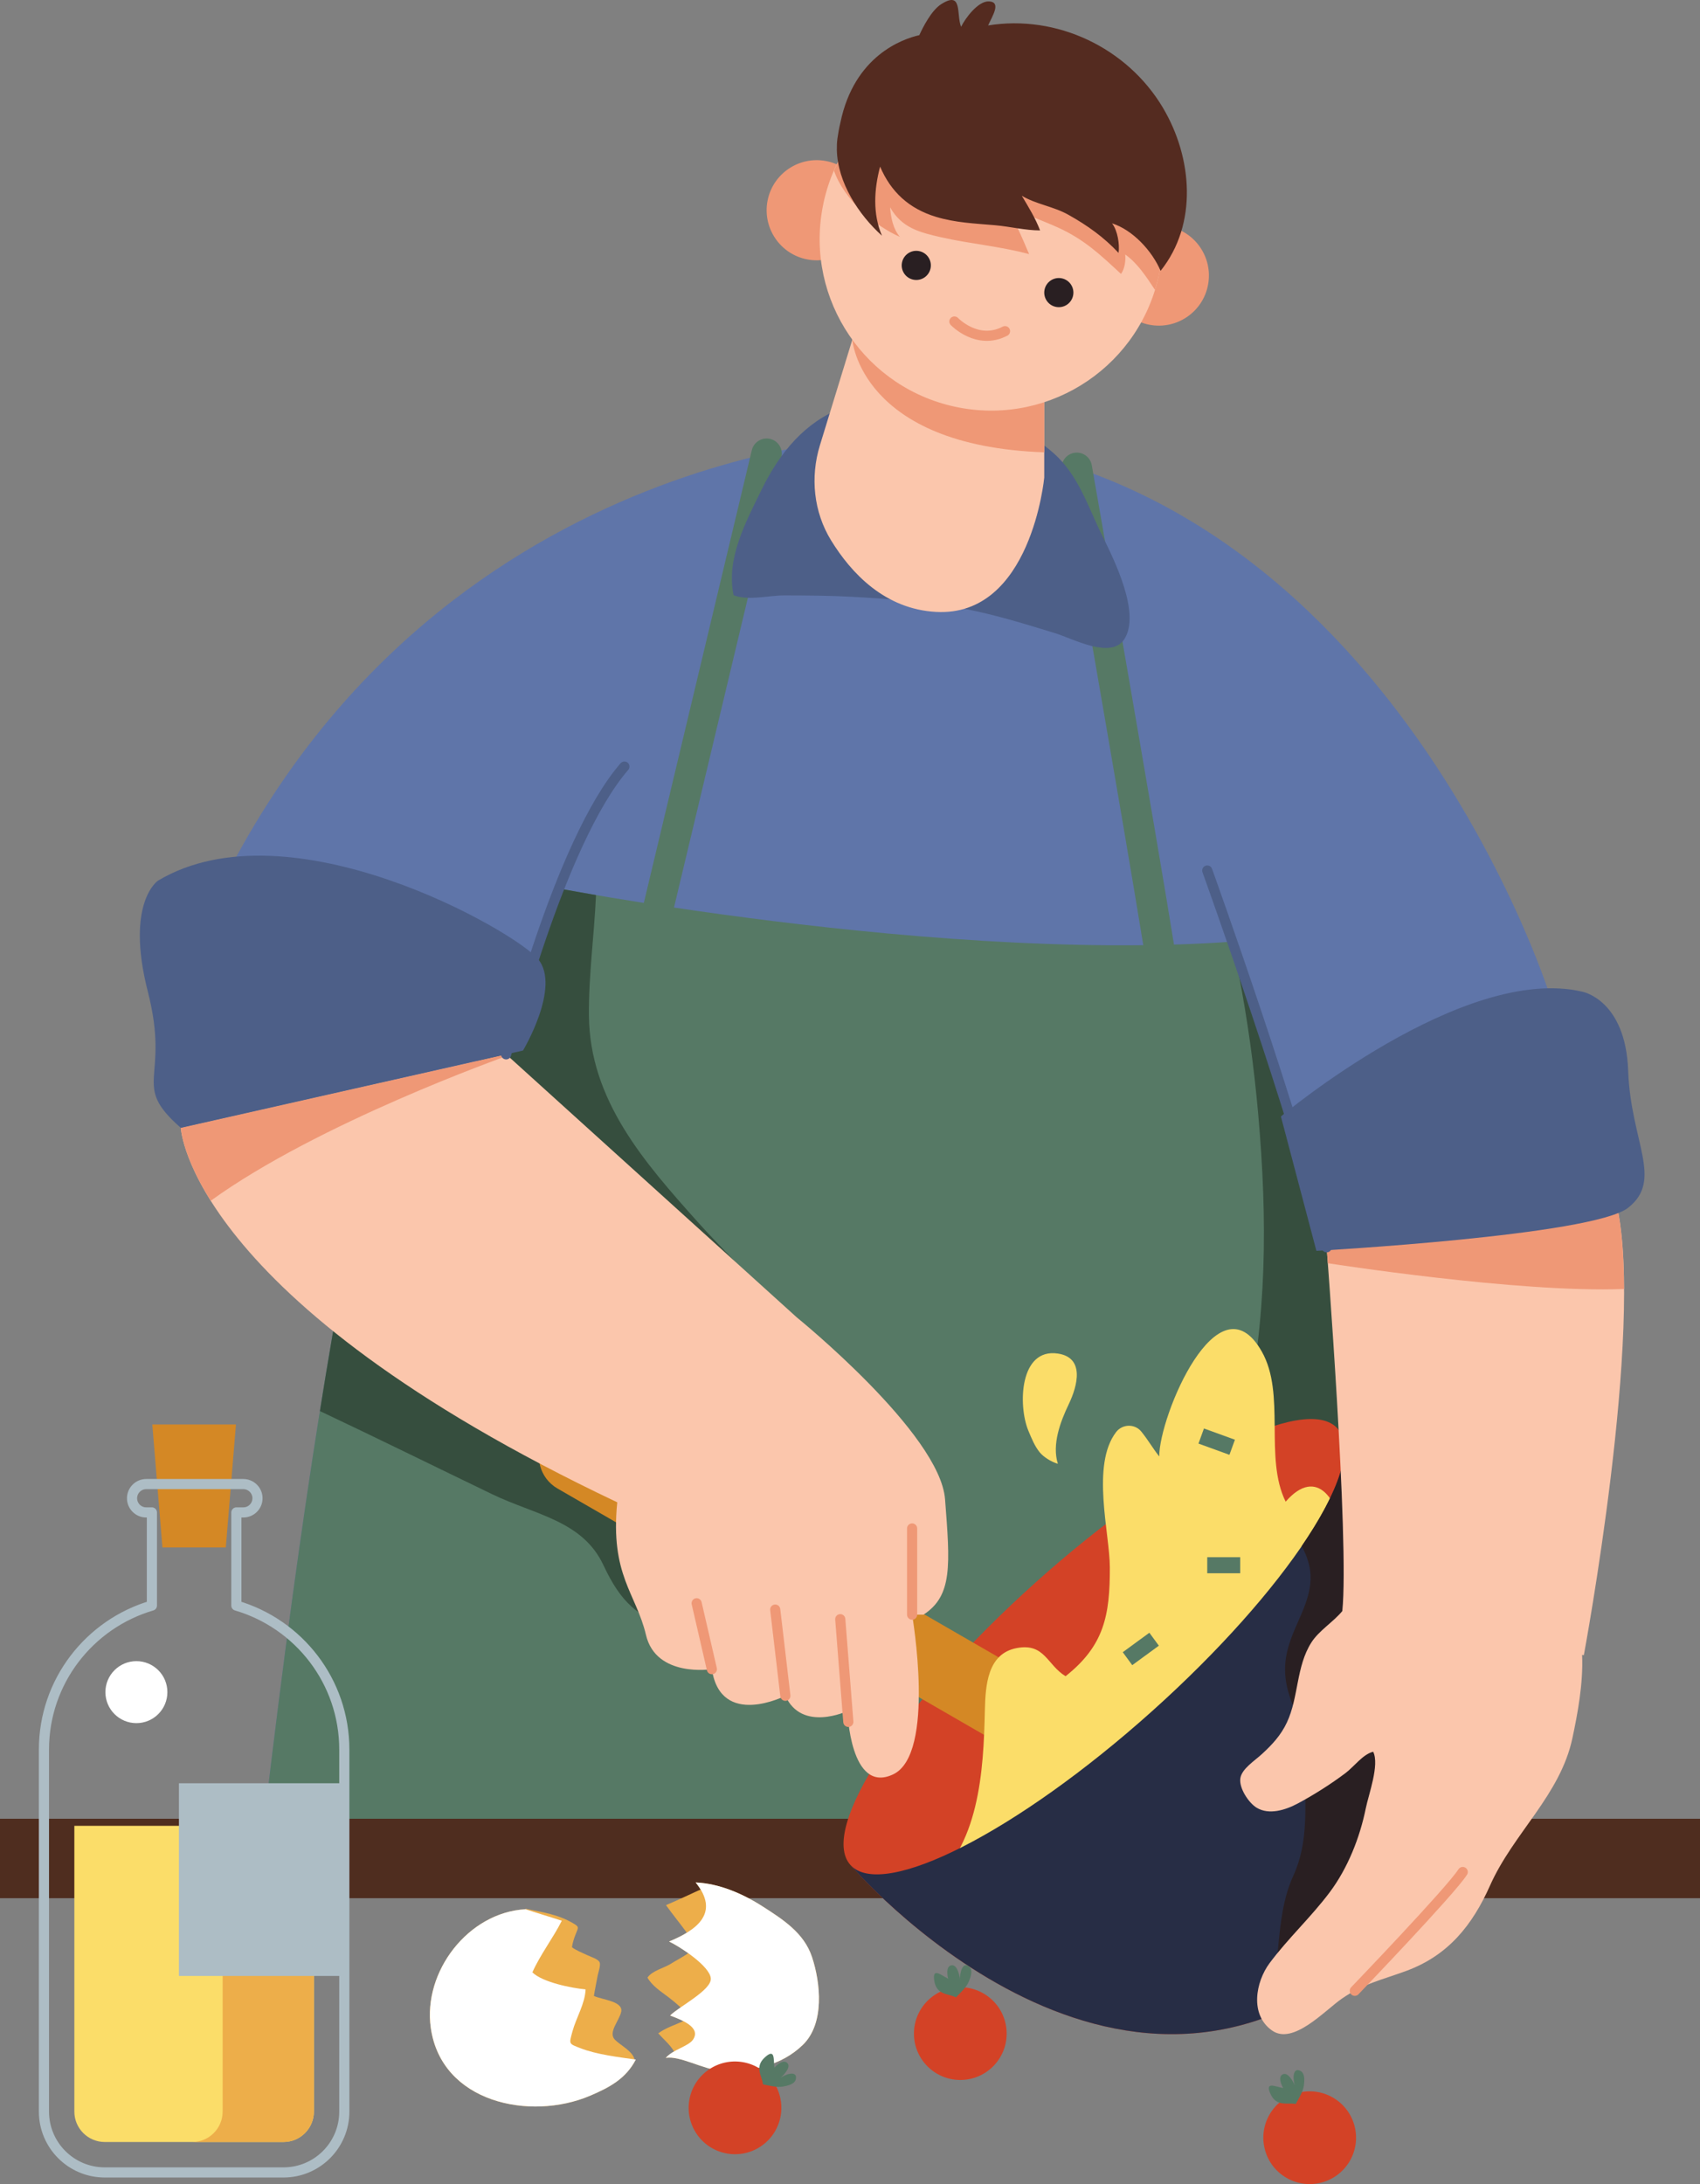<?xml version="1.0" encoding="UTF-8" standalone="no"?>
<!-- Created with Inkscape (http://www.inkscape.org/) -->

<svg
   width="136.569mm"
   height="175.416mm"
   viewBox="0 0 136.569 175.416"
   version="1.1"
   id="svg1034"
   xmlns:inkscape="http://www.inkscape.org/namespaces/inkscape"
   xmlns:sodipodi="http://sodipodi.sourceforge.net/DTD/sodipodi-0.dtd"
   xmlns="http://www.w3.org/2000/svg"
   xmlns:svg="http://www.w3.org/2000/svg">
  <rect x="0" y="0" width="136.569" height="175.416" fill="#808080" stroke="none"/>
  <sodipodi:namedview
     id="namedview1036"
     pagecolor="#505050"
     bordercolor="#eeeeee"
     borderopacity="1"
     inkscape:showpageshadow="0"
     inkscape:pageopacity="0"
     inkscape:pagecheckerboard="0"
     inkscape:deskcolor="#505050"
     inkscape:document-units="mm"
     showgrid="false" />
  <defs
     id="defs1031" />
  <g
     inkscape:label="Calque 1"
     inkscape:groupmode="layer"
     id="layer1"
     transform="translate(-34.234,-31.003)">
    <path
       d="M 170.803,183.458 H 34.234 v -6.381 H 170.803 v 6.381"
       style="fill:#4f2d1f;fill-opacity:1;fill-rule:nonzero;stroke:none;stroke-width:0.081"
       id="path403" />
    <path
       d="m 104.963,66.099 c 0,0 -37.672,0.815 -54.573,39.504 l 16.902,4.887 c 0,0 -5.498,12.829 -11.811,66.587 h 92.041 c 0,0 -3.462,-47.039 -6.516,-57.22 l 17.716,-8.96 c 0,0 -14.254,-45.206 -53.759,-44.799"
       style="fill:#5f75a9;fill-opacity:1;fill-rule:nonzero;stroke:none;stroke-width:0.081"
       id="path405" />
    <path
       d="m 144.021,138.953 -10.792,-32.319 c -1.53,0.111 -3.096,0.186 -4.684,0.233 -1.37,-8.583 -6.368,-37.159 -6.603,-38.501 -0.116,-0.665 -0.75,-1.107 -1.414,-0.993 -0.665,0.117 -1.109,0.749 -0.993,1.414 0.057,0.325 5.093,29.12 6.543,38.13 -13.607,0.156 -28.426,-1.64 -37.699,-3.024 l 8.629,-36.168 c 0.156,-0.657 -0.248,-1.315 -0.905,-1.472 -0.653,-0.153 -1.315,0.248 -1.472,0.905 l -8.676,36.364 c -4.224,-0.664 -6.813,-1.16 -6.813,-1.16 l -4.132,11.589 -11.443,10.519 c -2.146,10.017 -5.022,26.476 -8.09,52.607 h 92.041 c 0,0 -1.555,-21.124 -3.5,-38.125"
       style="fill:#567965;fill-opacity:1;fill-rule:nonzero;stroke:none;stroke-width:0.081"
       id="path407" />
    <path
       d="m 59.935,144.334 c 4.596,2.171 9.247,4.464 13.827,6.673 3.489,1.684 7.273,2.119 8.954,5.713 1.354,2.893 2.763,4.34 5.957,5.096 2.725,0.646 7.007,1.461 9.768,0.594 6.524,-2.049 1.539,-17.279 0.42,-21.589 -1.195,-4.597 -5.38,-8.103 -8.553,-11.648 -4.322,-4.828 -8.704,-9.815 -8.762,-16.602 -0.028,-3.273 0.42,-6.405 0.565,-9.611 8.09e-4,-0.023 -8.32e-4,-0.046 -8.32e-4,-0.068 -1.889,-0.323 -2.965,-0.529 -2.965,-0.529 l -4.132,11.589 -11.443,10.519 c -1.056,4.931 -2.289,11.426 -3.635,19.863"
       style="fill:#364e3e;fill-opacity:1;fill-rule:nonzero;stroke:none;stroke-width:0.081"
       id="path409" />
    <path
       d="m 144.021,138.953 -10.511,-31.475 c 0.049,0.562 0.112,1.115 0.214,1.644 0.731,3.77 1.249,7.54 1.586,11.345 0.749,8.464 0.726,16.462 -1.128,24.843 -1.796,8.122 -4.706,15.46 -8.961,22.623 -1.719,2.894 -3.745,5.958 -5.647,9.145 h 27.947 c 0,0 -1.555,-21.124 -3.5,-38.125"
       style="fill:#364e3e;fill-opacity:1;fill-rule:nonzero;stroke:none;stroke-width:0.081"
       id="path411" />
    <path
       d="m 141.682,145.732 c -2.57,-2.868 -13.413,2.654 -24.218,12.334 -10.806,9.681 -17.484,19.852 -14.914,22.72 0,0 21.326,25.029 41.68,7.16 20.353,-17.869 -2.548,-42.214 -2.548,-42.214"
       style="fill:#d34226;fill-opacity:1;fill-rule:nonzero;stroke:none;stroke-width:0.081"
       id="path413" />
    <path
       d="M 131.341,180.761 79.014,150.55 c -1.424,-0.822 -1.916,-2.659 -1.094,-4.083 v 0 c 0.822,-1.424 2.659,-1.917 4.083,-1.095 l 52.327,30.212 c 1.424,0.822 1.916,2.659 1.094,4.082 v 0 c -0.822,1.425 -2.659,1.917 -4.083,1.095"
       style="fill:#d48825;fill-opacity:1;fill-rule:nonzero;stroke:none;stroke-width:0.081"
       id="path415" />
    <path
       d="m 108.713,182.581 c 4.213,-3.162 4.53,-9.372 4.64,-14.184 0.046,-2.042 0.207,-4.59 2.57,-5.03 2.241,-0.419 2.416,1.351 3.913,2.262 3.111,-2.461 3.565,-4.904 3.557,-8.742 -0.005,-2.716 -1.527,-8.231 0.507,-10.87 0.503,-0.652 1.497,-0.679 2.018,-0.039 0.529,0.648 0.948,1.38 1.443,2 -0.011,-3.218 4.735,-14.591 8.236,-8.43 1.951,3.432 0.173,8.522 1.92,12.064 2.549,-2.938 4.371,-0.012 4.518,2.961 0.205,4.139 -3,8.64 -5.292,11.829 -4.728,6.581 -11.308,13.545 -18.99,16.446 -2.08,0.785 -7.293,3.088 -9.04,-0.266"
       style="fill:#fbdd69;fill-opacity:1;fill-rule:nonzero;stroke:none;stroke-width:0.081"
       id="path417" />
    <path
       d="m 119.217,148.569 c -0.488,-1.548 0.198,-3.375 0.868,-4.772 0.736,-1.535 1.291,-3.762 -0.871,-4.082 -3.079,-0.456 -3.21,4.183 -2.362,6.207 0.247,0.59 0.503,1.237 0.914,1.734 0.288,0.347 0.872,0.741 1.451,0.913"
       style="fill:#fbdd69;fill-opacity:1;fill-rule:nonzero;stroke:none;stroke-width:0.081"
       id="path419" />
    <path
       d="m 141.682,145.732 c 2.569,2.869 -4.108,13.041 -14.914,22.72 -10.806,9.681 -21.649,15.202 -24.218,12.334 0,0 21.326,25.029 41.68,7.16 20.353,-17.869 -2.548,-42.214 -2.548,-42.214"
       style="fill:#272d45;fill-opacity:1;fill-rule:nonzero;stroke:none;stroke-width:0.081"
       id="path421" />
    <path
       d="m 141.682,145.732 c 1.35,1.508 0.142,5.037 -2.875,9.451 0.336,0.622 0.585,1.278 0.676,1.961 0.257,1.937 -0.86,3.655 -1.508,5.401 -0.806,2.176 -0.603,3.658 0.255,5.77 0.596,1.468 0.844,3.069 0.841,4.659 -0.009,3.139 0.312,5.956 -0.939,8.684 -1.673,3.648 -0.784,7.959 -2.409,11.441 2.815,-1.008 5.671,-2.663 8.508,-5.154 20.353,-17.869 -2.548,-42.214 -2.548,-42.214"
       style="fill:#291f22;fill-opacity:1;fill-rule:nonzero;stroke:none;stroke-width:0.081"
       id="path423" />
    <path
       d="m 164.117,127.799 -23.34,2.949 c 0,0 1.864,24.045 1.291,29.649 -0.734,0.889 -1.881,1.57 -2.488,2.527 -1.233,1.944 -1.005,4.367 -1.961,6.414 -0.48,1.029 -1.184,1.786 -2.01,2.545 -0.589,0.542 -1.611,1.179 -1.731,1.935 -0.125,0.794 0.67,1.983 1.301,2.369 1.008,0.617 2.348,0.178 3.306,-0.333 1.297,-0.692 2.685,-1.574 3.843,-2.448 0.694,-0.523 1.395,-1.513 2.22,-1.71 0.521,1.051 -0.368,3.425 -0.594,4.54 -0.474,2.348 -1.448,4.811 -2.898,6.745 -1.5,2.001 -3.366,3.72 -4.837,5.702 -1.113,1.502 -1.6,4.132 0.204,5.402 1.698,1.195 4.227,-1.6 5.602,-2.554 1.766,-1.224 3.156,-1.489 5.187,-2.236 3.364,-1.238 5.309,-3.674 6.721,-6.849 1.872,-4.21 5.641,-7.255 6.62,-11.842 0.398,-1.869 0.883,-4.38 0.779,-6.686 l 0.139,0.023 c 0,0 4.887,-26.167 2.647,-36.144"
       style="fill:#fbc6ac;fill-opacity:1;fill-rule:nonzero;stroke:none;stroke-width:0.081"
       id="path425" />
    <path
       d="m 164.701,134.531 c -0.011,-2.603 -0.181,-4.933 -0.584,-6.732 l -23.34,2.949 c 0,0 0.049,0.635 0.128,1.711 v 0 c 0,0 15.309,2.405 23.796,2.071"
       style="fill:#ef9876;fill-opacity:1;fill-rule:nonzero;stroke:none;stroke-width:0.081"
       id="path427" />
    <path
       d="m 110.155,151.42 c -0.407,-5.294 -11.912,-14.611 -11.912,-14.611 l -23.348,-21.126 -26.134,5.904 c 0,0 0.608,13.742 35.06,30.075 -0.583,5.856 1.521,7.314 2.307,10.652 0.815,3.462 5.294,2.749 5.294,2.749 0.713,4.785 5.905,2.138 5.905,2.138 1.324,2.953 4.989,1.222 4.989,1.222 0,0 0.204,6.72 3.665,5.091 3.462,-1.629 1.527,-12.829 1.527,-12.829 h 0.916 c 2.342,-1.527 2.138,-3.971 1.731,-9.265"
       style="fill:#fbc6ac;fill-opacity:1;fill-rule:nonzero;stroke:none;stroke-width:0.081"
       id="path429" />
    <path
       d="m 74.894,115.684 -26.134,5.904 c 0,0 0.099,2.189 2.403,5.855 8.631,-6.25 23.583,-11.557 23.849,-11.651 l -0.118,-0.108"
       style="fill:#ef9876;fill-opacity:1;fill-rule:nonzero;stroke:none;stroke-width:0.081"
       id="path431" />
    <path
       d="m 74.894,115.684 c 0,0 4.207,-17.004 9.501,-23.113"
       style="fill:none;stroke:#4d5f88;stroke-width:0.815;stroke-linecap:round;stroke-linejoin:round;stroke-miterlimit:10;stroke-dasharray:none;stroke-opacity:1"
       id="path433" />
    <path
       d="m 48.76,121.587 27.49,-6.21 c 0,0 3.054,-5.091 1.222,-7.331 -1.833,-2.24 -19.956,-12.625 -30.545,-6.313 0,0 -2.647,1.758 -0.815,8.922 1.833,7.165 -1.425,7.366 2.647,10.931"
       style="fill:#4d5f88;fill-opacity:1;fill-rule:nonzero;stroke:none;stroke-width:0.081"
       id="path435" />
    <path
       d="m 137.136,120.672 c 0,0 14.661,-12.293 24.232,-10.015 0,0 3.462,0.648 3.665,6.35 0.204,5.702 2.851,8.756 0,10.996 -2.851,2.24 -25.047,3.462 -25.047,3.462 l -2.851,-10.792"
       style="fill:#4d5f88;fill-opacity:1;fill-rule:nonzero;stroke:none;stroke-width:0.081"
       id="path437" />
    <path
       d="m 133.865,157.359 h -2.647 v -1.289 h 2.647 v 1.289"
       style="fill:#567965;fill-opacity:1;fill-rule:nonzero;stroke:none;stroke-width:0.081"
       id="path439" />
    <path
       d="m 127.329,163.178 -2.136,1.564 -0.762,-1.041 2.137,-1.564 0.762,1.041"
       style="fill:#567965;fill-opacity:1;fill-rule:nonzero;stroke:none;stroke-width:0.081"
       id="path441" />
    <path
       d="m 133.001,147.848 -2.488,-0.903 0.44,-1.213 2.488,0.903 -0.441,1.213"
       style="fill:#567965;fill-opacity:1;fill-rule:nonzero;stroke:none;stroke-width:0.081"
       id="path443" />
    <path
       d="m 131.218,100.919 c 0,0 7.361,20.407 9.592,30.261"
       style="fill:none;stroke:#4d5f88;stroke-width:0.815;stroke-linecap:round;stroke-linejoin:round;stroke-miterlimit:10;stroke-dasharray:none;stroke-opacity:1"
       id="path445" />
    <path
       d="m 101.908,63.757 c -2.988,1.119 -5.03,3.599 -6.457,6.506 -1.304,2.658 -2.909,5.619 -2.282,8.545 1.151,0.463 2.828,0.014 4.054,0.016 1.828,0.005 3.647,0.012 5.448,0.111 2.989,0.165 6.193,0.406 9.145,0.984 2.448,0.479 4.803,1.211 7.171,1.935 1.407,0.431 4.474,2.114 5.548,0.514 1.39,-2.07 -0.83,-6.475 -1.758,-8.354 -1.134,-2.294 -1.894,-4.817 -3.87,-6.586 -4.367,-3.911 -11.19,-3.999 -16.58,-3.758 -0.067,0.169 0.049,0.142 -0.42,0.086"
       style="fill:#4d5f88;fill-opacity:1;fill-rule:nonzero;stroke:none;stroke-width:0.081"
       id="path447" />
    <path
       d="m 103.865,54.504 -3.766,12.271 c -0.784,2.555 -0.502,5.347 0.897,7.625 1.608,2.62 4.31,5.53 8.447,5.75 7.636,0.407 8.68,-10.792 8.68,-10.792 V 56.324 L 103.865,54.504"
       style="fill:#fbc6ac;fill-opacity:1;fill-rule:nonzero;stroke:none;stroke-width:0.081"
       id="path449" />
    <path
       d="m 103.866,54.504 -1.161,3.78 c 8.1e-4,0.002 0.628,8.527 15.417,9.048 V 56.324 l -14.257,-1.82"
       style="fill:#ef9876;fill-opacity:1;fill-rule:nonzero;stroke:none;stroke-width:0.081"
       id="path451" />
    <path
       d="m 103.794,48.643 c -0.416,2.181 -2.523,3.612 -4.704,3.196 -2.182,-0.416 -3.613,-2.523 -3.197,-4.705 0.417,-2.181 2.523,-3.612 4.705,-3.196 2.181,0.416 3.612,2.523 3.196,4.705"
       style="fill:#ef9876;fill-opacity:1;fill-rule:nonzero;stroke:none;stroke-width:0.081"
       id="path453" />
    <path
       d="m 131.28,53.889 c -0.416,2.182 -2.523,3.613 -4.705,3.197 -2.181,-0.416 -3.612,-2.523 -3.196,-4.705 0.417,-2.181 2.523,-3.612 4.705,-3.196 2.182,0.416 3.612,2.523 3.196,4.704"
       style="fill:#ef9876;fill-opacity:1;fill-rule:nonzero;stroke:none;stroke-width:0.081"
       id="path455" />
    <path
       d="m 127.396,52.785 c -1.426,7.475 -8.643,12.378 -16.118,10.951 -7.475,-1.427 -12.378,-8.643 -10.951,-16.118 1.427,-7.475 8.643,-12.378 16.118,-10.951 7.476,1.426 12.378,8.643 10.951,16.118"
       style="fill:#fbc6ac;fill-opacity:1;fill-rule:nonzero;stroke:none;stroke-width:0.081"
       id="path457" />
    <path
       d="m 116.445,36.667 c -6.453,-1.232 -12.703,2.259 -15.213,8.043 0.809,2.342 3.305,4.455 5.296,5.317 -0.533,-0.599 -0.73,-1.546 -0.79,-2.377 0.926,1.642 2.334,2.01 4.099,2.41 2.352,0.532 4.721,0.724 7.071,1.352 -0.622,-1.473 -1.228,-2.851 -2.042,-4.218 1.301,0.923 2.847,1.399 4.318,2.064 2.176,0.984 3.445,2.211 5.104,3.745 0.295,-0.396 0.393,-1.075 0.34,-1.561 0.963,0.683 1.682,1.76 2.389,2.842 0.151,-0.489 0.282,-0.986 0.38,-1.5 1.427,-7.475 -3.476,-14.692 -10.951,-16.118"
       style="fill:#ef9876;fill-opacity:1;fill-rule:nonzero;stroke:none;stroke-width:0.081"
       id="path459" />
    <path
       d="m 127.663,39.667 c -2.879,-4.846 -8.544,-7.513 -14.048,-6.621 0.327,-0.737 1.096,-1.892 0.059,-1.931 -0.885,-0.033 -1.92,1.396 -2.229,2.04 -0.405,-0.979 0.156,-2.94 -1.607,-1.812 -0.786,0.503 -1.471,1.868 -1.75,2.483 -1.322,0.297 -5.233,1.641 -6.342,7.03 -0.109,0.462 -0.189,0.907 -0.239,1.287 -0.038,0.29 -0.049,0.581 -0.044,0.872 -8.1e-4,0.014 -0.005,0.027 -0.005,0.042 l 0.005,-0.002 c 0.058,2.598 1.742,5.187 3.624,6.881 -0.754,-1.76 -0.636,-3.721 -0.15,-5.55 0.859,2.02 2.317,3.376 4.493,4.034 1.573,0.476 3.122,0.531 4.745,0.673 1.191,0.104 2.444,0.419 3.614,0.416 -0.377,-0.987 -0.92,-1.86 -1.467,-2.782 1.146,0.686 2.536,0.85 3.743,1.527 1.541,0.866 2.827,1.783 4.03,3.062 0.094,-0.678 -0.071,-1.788 -0.525,-2.375 1.662,0.528 3.229,2.224 3.899,3.817 3.014,-3.767 2.554,-9.117 0.193,-13.09"
       style="fill:#542b20;fill-opacity:1;fill-rule:nonzero;stroke:none;stroke-width:0.081"
       id="path461" />
    <path
       d="m 108.993,52.538 c -0.121,0.635 -0.734,1.052 -1.369,0.931 -0.635,-0.121 -1.052,-0.735 -0.93,-1.37 0.121,-0.635 0.734,-1.052 1.369,-0.93 0.635,0.121 1.052,0.734 0.93,1.369"
       style="fill:#291f22;fill-opacity:1;fill-rule:nonzero;stroke:none;stroke-width:0.081"
       id="path463" />
    <path
       d="m 120.444,54.723 c -0.121,0.636 -0.734,1.052 -1.369,0.931 -0.635,-0.121 -1.052,-0.734 -0.931,-1.369 0.121,-0.636 0.735,-1.052 1.37,-0.931 0.635,0.121 1.052,0.735 0.93,1.369"
       style="fill:#291f22;fill-opacity:1;fill-rule:nonzero;stroke:none;stroke-width:0.081"
       id="path465" />
    <path
       d="m 110.905,56.824 c 0,0 1.841,1.94 4.067,0.776"
       style="fill:none;stroke:#ef9876;stroke-width:0.815;stroke-linecap:round;stroke-linejoin:round;stroke-miterlimit:10;stroke-dasharray:none;stroke-opacity:1"
       id="path467" />
    <path
       d="m 102.384,169.296 -0.648,-8.246"
       style="fill:none;stroke:#ef9876;stroke-width:0.815;stroke-linecap:round;stroke-linejoin:round;stroke-miterlimit:10;stroke-dasharray:none;stroke-opacity:1"
       id="path469" />
    <path
       d="m 97.326,167.201 -0.815,-6.923"
       style="fill:none;stroke:#ef9876;stroke-width:0.815;stroke-linecap:round;stroke-linejoin:round;stroke-miterlimit:10;stroke-dasharray:none;stroke-opacity:1"
       id="path471" />
    <path
       d="m 91.421,165.063 -1.222,-5.294"
       style="fill:none;stroke:#ef9876;stroke-width:0.815;stroke-linecap:round;stroke-linejoin:round;stroke-miterlimit:10;stroke-dasharray:none;stroke-opacity:1"
       id="path473" />
    <path
       d="m 107.508,160.685 v -6.923"
       style="fill:none;stroke:#ef9876;stroke-width:0.815;stroke-linecap:round;stroke-linejoin:round;stroke-miterlimit:10;stroke-dasharray:none;stroke-opacity:1"
       id="path475" />
    <path
       d="m 143.071,190.895 c 0,0 7.698,-8.014 8.671,-9.541"
       style="fill:none;stroke:#ef9876;stroke-width:0.815;stroke-linecap:round;stroke-linejoin:round;stroke-miterlimit:10;stroke-dasharray:none;stroke-opacity:1"
       id="path477" />
    <path
       d="m 52.375,155.289 h -5.091 l -0.815,-9.876 h 6.72 l -0.815,9.876"
       style="fill:#d48825;fill-opacity:1;fill-rule:nonzero;stroke:none;stroke-width:0.081"
       id="path479" />
    <path
       d="m 53.223,159.956 v -7.481 h 0.559 c 0.626,0 1.138,-0.512 1.138,-1.138 0,-0.626 -0.512,-1.139 -1.138,-1.139 h -7.803 c -0.626,0 -1.138,0.512 -1.138,1.139 0,0.626 0.512,1.138 1.138,1.138 h 0.457 v 7.481 c -5.01,1.467 -8.672,6.089 -8.672,11.573 v 29.068 c 0,2.699 2.188,4.887 4.887,4.887 h 14.356 c 2.699,0 4.887,-2.188 4.887,-4.887 v -29.068 c 0,-5.484 -3.662,-10.106 -8.672,-11.573 z"
       style="fill:none;stroke:#adbdc5;stroke-width:0.815;stroke-linecap:round;stroke-linejoin:round;stroke-miterlimit:10;stroke-dasharray:none;stroke-opacity:1"
       id="path481" />
    <path
       d="m 42.651,203.04 c -1.347,0 -2.444,-1.096 -2.444,-2.444 v -22.952 h 19.243 v 22.952 c 0,1.348 -1.096,2.444 -2.444,2.444 H 42.651"
       style="fill:#fbdd69;fill-opacity:1;fill-rule:nonzero;stroke:none;stroke-width:0.081"
       id="path483" />
    <path
       d="m 52.12,177.644 v 22.952 c 0,1.348 -1.096,2.444 -2.444,2.444 h 7.331 c 1.347,0 2.444,-1.096 2.444,-2.444 v -22.952 h -7.331"
       style="fill:#edae4a;fill-opacity:1;fill-rule:nonzero;stroke:none;stroke-width:0.081"
       id="path485" />
    <path
       d="M 61.894,189.703 H 48.608 v -15.476 h 13.287 v 15.476"
       style="fill:#adbdc5;fill-opacity:1;fill-rule:nonzero;stroke:none;stroke-width:0.081"
       id="path487" />
    <path
       d="m 47.681,166.908 c 0,1.375 -1.115,2.49 -2.49,2.49 -1.375,0 -2.489,-1.115 -2.489,-2.49 0,-1.375 1.114,-2.489 2.489,-2.489 1.375,0 2.49,1.114 2.49,2.489"
       style="fill:#ffffff;fill-opacity:1;fill-rule:nonzero;stroke:none;stroke-width:0.081"
       id="path489" />
    <path
       d="m 85.205,196.405 c -0.14,-0.662 -1.153,-1.146 -1.574,-1.582 -0.575,-0.597 0.374,-1.544 0.508,-2.253 0.16,-0.845 -1.545,-0.955 -2.194,-1.262 0.084,-0.541 0.204,-1.095 0.303,-1.64 0.046,-0.249 0.257,-0.816 0.158,-1.057 -0.112,-0.271 -0.714,-0.443 -0.973,-0.569 -0.407,-0.197 -0.888,-0.373 -1.25,-0.644 0.049,-0.368 0.178,-0.76 0.321,-1.108 0.208,-0.503 0.258,-0.534 -0.236,-0.824 -1.235,-0.724 -2.47,-0.881 -3.82,-1.163 l -0.021,0.045 c -4.598,0.267 -8.226,5.025 -7.588,9.522 0.852,6.012 7.981,7.501 12.797,5.454 1.579,-0.671 2.883,-1.377 3.673,-2.904 -0.033,-0.005 -0.071,-0.009 -0.105,-0.014"
       style="fill:#edae4a;fill-opacity:1;fill-rule:nonzero;stroke:none;stroke-width:0.081"
       id="path491" />
    <path
       d="m 76.449,184.345 c -4.608,0.254 -8.247,5.021 -7.608,9.524 0.852,6.012 7.981,7.501 12.797,5.454 1.579,-0.671 2.883,-1.377 3.673,-2.904 -1.368,-0.196 -3.148,-0.401 -4.467,-0.921 -0.93,-0.367 -0.907,-0.297 -0.62,-1.349 0.307,-1.119 1.006,-2.211 1.053,-3.366 -1.143,-0.107 -3.47,-0.573 -4.275,-1.37 0.645,-1.443 1.664,-2.751 2.363,-4.143 -0.92,-0.31 -1.957,-0.604 -2.916,-0.926"
       style="fill:#ffffff;fill-opacity:1;fill-rule:nonzero;stroke:none;stroke-width:0.081"
       id="path493" />
    <path
       d="m 99.461,188.17 c -0.64,-1.921 -2.319,-2.997 -3.968,-4.054 -1.602,-1.025 -3.482,-1.838 -5.372,-1.921 0.16,0.199 0.285,0.388 0.397,0.572 -0.135,0.053 -0.274,0.115 -0.42,0.183 -0.782,0.364 -1.579,0.734 -2.363,1.065 0.531,0.737 1.123,1.464 1.675,2.213 -0.427,0.262 -0.913,0.498 -1.426,0.71 0.337,0.156 0.938,0.509 1.54,0.938 -0.448,0.318 -1.009,0.597 -1.349,0.819 -0.577,0.377 -1.524,0.561 -1.927,1.14 0.377,0.67 1.074,1.109 1.673,1.562 0.315,0.239 0.663,0.528 0.993,0.829 -0.354,0.245 -0.661,0.468 -0.847,0.654 0.31,0.117 0.705,0.266 1.063,0.452 -0.683,0.309 -1.436,0.546 -2.016,0.981 0.336,0.382 0.98,0.938 1.27,1.456 -0.258,0.148 -0.498,0.312 -0.667,0.516 1.093,-0.212 3.04,0.934 4.394,1.018 2.362,0.146 4.89,-0.362 6.642,-2.088 1.728,-1.702 1.414,-4.933 0.71,-7.048"
       style="fill:#edae4a;fill-opacity:1;fill-rule:nonzero;stroke:none;stroke-width:0.081"
       id="path495" />
    <path
       d="m 87.716,196.287 c 1.093,-0.212 3.04,0.934 4.394,1.018 2.362,0.146 4.89,-0.362 6.642,-2.088 1.728,-1.702 1.414,-4.933 0.71,-7.048 -0.64,-1.921 -2.319,-2.997 -3.968,-4.054 -1.602,-1.025 -3.482,-1.838 -5.372,-1.921 1.949,2.421 0.145,3.801 -2.138,4.744 0.832,0.385 3.287,1.97 3.353,2.968 0.061,0.936 -2.537,2.246 -3.269,2.975 0.898,0.34 2.519,0.94 1.837,1.939 -0.369,0.541 -1.637,0.801 -2.187,1.465"
       style="fill:#ffffff;fill-opacity:1;fill-rule:nonzero;stroke:none;stroke-width:0.081"
       id="path497" />
    <path
       d="m 115.104,194.333 c 0,2.057 -1.668,3.724 -3.724,3.724 -2.057,0 -3.725,-1.667 -3.725,-3.724 0,-2.057 1.668,-3.724 3.725,-3.724 2.056,0 3.724,1.667 3.724,3.724"
       style="fill:#d34226;fill-opacity:1;fill-rule:nonzero;stroke:none;stroke-width:0.081"
       id="path499" />
    <path
       d="m 111.028,191.424 c -0.597,-0.317 -1.549,-0.159 -1.736,-1.319 -0.182,-1.129 0.525,-0.468 1.113,-0.183 -0.073,-0.268 -0.19,-0.973 0.242,-1.07 0.481,-0.108 0.656,0.781 0.725,1.127 -0.071,-0.455 0.203,-1.535 0.744,-1 0.299,0.294 0.08,0.85 -0.052,1.172 -0.192,0.473 -0.664,0.882 -1.035,1.273"
       style="fill:#567965;fill-opacity:1;fill-rule:nonzero;stroke:none;stroke-width:0.081"
       id="path501" />
    <path
       d="m 95.315,203.416 c -1.723,1.123 -4.03,0.638 -5.154,-1.085 -1.124,-1.723 -0.638,-4.03 1.085,-5.154 1.723,-1.123 4.03,-0.638 5.154,1.085 1.123,1.723 0.638,4.029 -1.085,5.154"
       style="fill:#d34226;fill-opacity:1;fill-rule:nonzero;stroke:none;stroke-width:0.081"
       id="path503" />
    <path
       d="m 95.526,198.413 c -0.061,-0.674 -0.714,-1.385 0.156,-2.175 0.847,-0.769 0.678,0.184 0.762,0.832 0.185,-0.209 0.712,-0.691 1.029,-0.382 0.352,0.344 -0.296,0.977 -0.548,1.223 0.342,-0.308 1.395,-0.668 1.244,0.077 -0.083,0.411 -0.668,0.529 -1.01,0.596 -0.501,0.097 -1.101,-0.074 -1.631,-0.172"
       style="fill:#567965;fill-opacity:1;fill-rule:nonzero;stroke:none;stroke-width:0.081"
       id="path505" />
    <path
       d="m 143.034,201.693 c 0.553,1.982 -0.604,4.036 -2.585,4.588 -1.982,0.553 -4.036,-0.604 -4.588,-2.586 -0.553,-1.981 0.604,-4.035 2.586,-4.587 1.981,-0.553 4.035,0.604 4.587,2.585"
       style="fill:#d34226;fill-opacity:1;fill-rule:nonzero;stroke:none;stroke-width:0.081"
       id="path507" />
    <path
       d="m 138.328,199.987 c -0.661,-0.145 -1.536,0.264 -2.027,-0.803 -0.479,-1.039 0.38,-0.591 1.023,-0.477 -0.143,-0.239 -0.445,-0.886 -0.055,-1.095 0.434,-0.233 0.843,0.575 1.001,0.89 -0.19,-0.419 -0.217,-1.532 0.449,-1.163 0.366,0.203 0.304,0.797 0.264,1.143 -0.058,0.507 -0.402,1.028 -0.654,1.504"
       style="fill:#567965;fill-opacity:1;fill-rule:nonzero;stroke:none;stroke-width:0.081"
       id="path509" />
  </g>
</svg>
